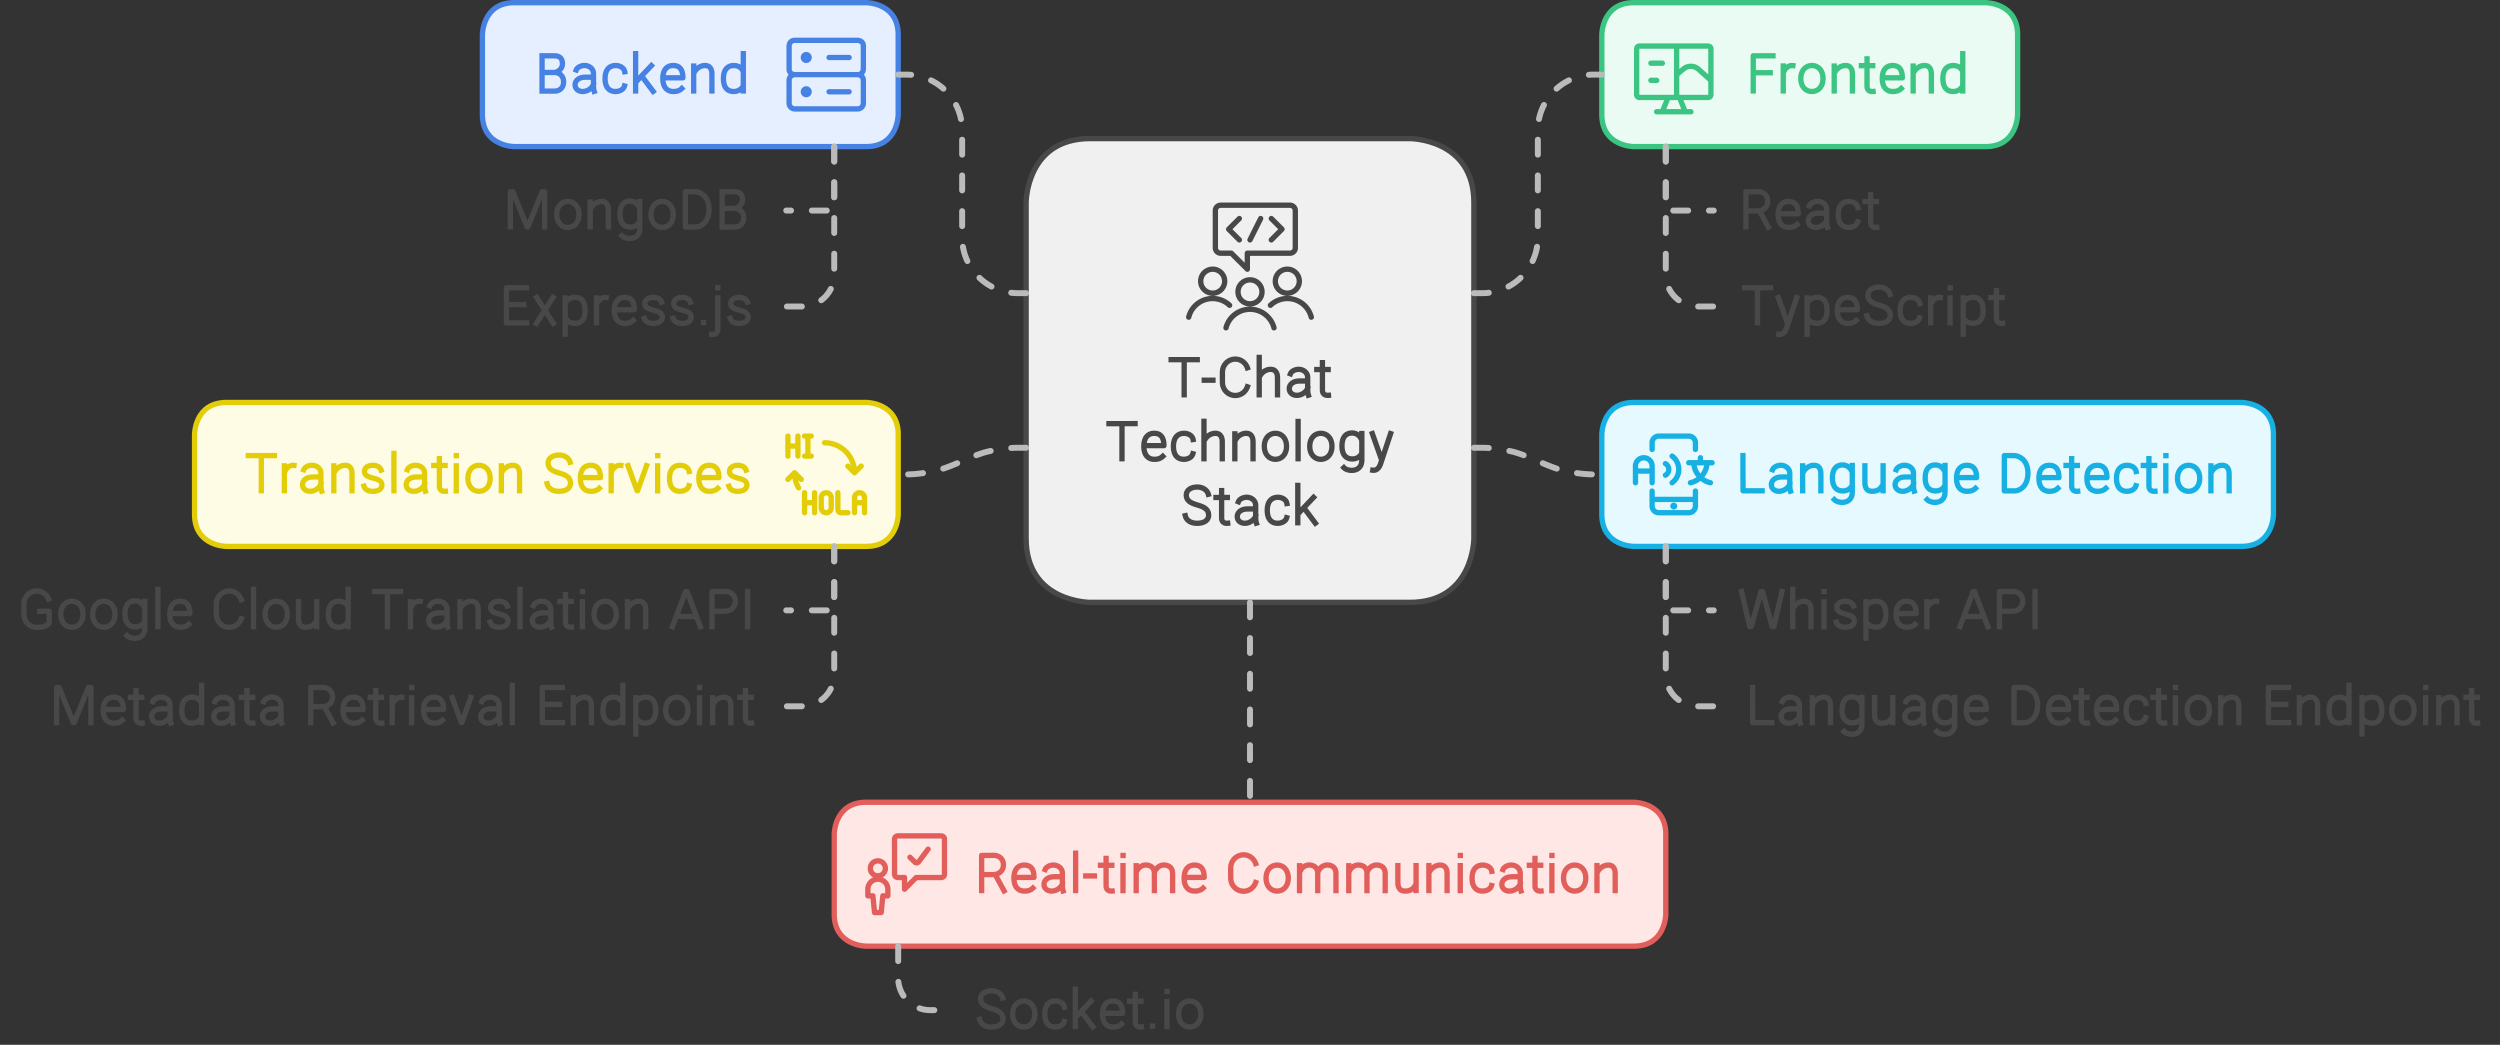 <svg width="100%" viewBox="0 0 938 392" style="fill:none;stroke:none;fill-rule:evenodd;clip-rule:evenodd;stroke-linecap:round;stroke-linejoin:round;stroke-miterlimit:1.5;" version="1.1" xmlns="http://www.w3.org/2000/svg" xmlns:xlink="http://www.w3.org/1999/xlink"><rect x="0" y="0" width="938" height="392" fill="#333333" stroke="none"/><g id="blend" style="mix-blend-mode:multiply"><g id="g-root-ro_1hfowtuxlnh1e-fill" data-item-order="-29232" data-item-id="ro_1hfowtuxlnh1e" data-item-class="Shape Stroke Fill" data-item-index="none" data-renderer-id="0" transform="matrix(1, 0, 0, 1, 375, 42)"><g id="ro_1hfowtuxlnh1e-fill" stroke="none" fill="#f0f0f0" transform="matrix(1, 0, 0, 1, -2, -2)"><g xmlns="http://www.w3.org/2000/svg" transform="translate(12, 12)"><path d="M24 0 h 120 s24 0 24 24 v 126 s0 24 -24 24 h -120 s -24 0 -24 -24 v -126 s0 -24 24 -24"></path></g></g></g><g id="g-root-ro_dgowmqxlt1xd-fill" data-item-order="-16848" data-item-id="ro_dgowmqxlt1xd" data-item-class="Shape Stroke Fill" data-item-index="none" data-renderer-id="0" transform="matrix(1, 0, 0, 1, 303, 291)"><g id="ro_dgowmqxlt1xd-fill" stroke="none" fill="#ffe7e6" transform="matrix(1, 0, 0, 1, -2, -2)"><g xmlns="http://www.w3.org/2000/svg" transform="translate(12, 12)"><path d="M12 0 h 288 s12 0 12 12 v 30 s0 12 -12 12 h -288 s -12 0 -12 -12 v -30 s0 -12 12 -12"></path></g></g></g><g id="g-root-ro_18nsr3mxlt1c6-fill" data-item-order="-14256" data-item-id="ro_18nsr3mxlt1c6" data-item-class="Shape Stroke Fill" data-item-index="none" data-renderer-id="0" transform="matrix(1, 0, 0, 1, 63, 141)"><g id="ro_18nsr3mxlt1c6-fill" stroke="none" fill="#fffce6" transform="matrix(1, 0, 0, 1, -2, -2)"><g xmlns="http://www.w3.org/2000/svg" transform="translate(12, 12)"><path d="M12 0 h 240 s12 0 12 12 v 30 s0 12 -12 12 h -240 s -12 0 -12 -12 v -30 s0 -12 12 -12"></path></g></g></g><g id="g-root-ro_18fokz6xlotfo-fill" data-item-order="-13608" data-item-id="ro_18fokz6xlotfo" data-item-class="Shape Stroke Fill" data-item-index="none" data-renderer-id="0" transform="matrix(1, 0, 0, 1, 591, 141)"><g id="ro_18fokz6xlotfo-fill" stroke="none" fill="#e6f9ff" transform="matrix(1, 0, 0, 1, -2, -2)"><g xmlns="http://www.w3.org/2000/svg" transform="translate(12, 12)"><path d="M12 0 h 228 s12 0 12 12 v 30 s0 12 -12 12 h -228 s -12 0 -12 -12 v -30 s0 -12 12 -12"></path></g></g></g><g id="g-root-ro_qv9sfmxlt1j4-fill" data-item-order="-8424" data-item-id="ro_qv9sfmxlt1j4" data-item-class="Shape Stroke Fill" data-item-index="none" data-renderer-id="0" transform="matrix(1, 0, 0, 1, 171, -9)"><g id="ro_qv9sfmxlt1j4-fill" stroke="none" fill="#e6efff" transform="matrix(1, 0, 0, 1, -2, -2)"><g xmlns="http://www.w3.org/2000/svg" transform="translate(12, 12)"><path d="M12 0 h 132 s12 0 12 12 v 30 s0 12 -12 12 h -132 s -12 0 -12 -12 v -30 s0 -12 12 -12"></path></g></g></g><g id="g-root-ro_m7c46qxlotn2-fill" data-item-order="-8424" data-item-id="ro_m7c46qxlotn2" data-item-class="Shape Stroke Fill" data-item-index="none" data-renderer-id="0" transform="matrix(1, 0, 0, 1, 591, -9)"><g id="ro_m7c46qxlotn2-fill" stroke="none" fill="#e9fbf3" transform="matrix(1, 0, 0, 1, -2, -2)"><g xmlns="http://www.w3.org/2000/svg" transform="translate(12, 12)"><path d="M12 0 h 132 s12 0 12 12 v 30 s0 12 -12 12 h -132 s -12 0 -12 -12 v -30 s0 -12 12 -12"></path></g></g></g><g id="g-root-tx_frontend_v2z4fmxlosuc-fill" data-item-order="0" data-item-id="tx_frontend_v2z4fmxlosuc" data-item-class="Label Stroke" data-item-index="none" data-renderer-id="0" transform="matrix(1, 0, 0, 1, 639, 6)"></g><g id="g-root-tx_mongodb_dgowmqxlt1xe-fill" data-item-order="0" data-item-id="tx_mongodb_dgowmqxlt1xe" data-item-class="Label Stroke" data-item-index="none" data-renderer-id="0" transform="matrix(1, 0, 0, 1, 171, 57)"></g><g id="g-root-3_1lvieyaxlng95-fill" data-item-order="0" data-item-id="3_1lvieyaxlng95" data-item-class="Icon Stroke" data-item-index="none" data-renderer-id="0" transform="matrix(1, 0, 0, 1, 435, 66)"></g><g id="g-root-tx_react_4l1wduxlt2q4-fill" data-item-order="0" data-item-id="tx_react_4l1wduxlt2q4" data-item-class="Label Stroke" data-item-index="none" data-renderer-id="0" transform="matrix(1, 0, 0, 1, 639, 57)"></g><g id="g-root-tx_expressj_4l1wduxlt2q3-fill" data-item-order="0" data-item-id="tx_expressj_4l1wduxlt2q3" data-item-class="Label Stroke" data-item-index="none" data-renderer-id="0" transform="matrix(1, 0, 0, 1, 171, 93)"></g><g id="g-root-tx_typescri_4l1wduxlt2q5-fill" data-item-order="0" data-item-id="tx_typescri_4l1wduxlt2q5" data-item-class="Label Stroke" data-item-index="none" data-renderer-id="0" transform="matrix(1, 0, 0, 1, 639, 93)"></g><g id="g-root-tx_tchattec_1ur5f76xlnfgg-fill" data-item-order="0" data-item-id="tx_tchattec_1ur5f76xlnfgg" data-item-class="Label Stroke" data-item-index="none" data-renderer-id="0" transform="matrix(1, 0, 0, 1, 399, 120)"></g><g id="g-root-2_v2z4fmxlosud-fill" data-item-order="0" data-item-id="2_v2z4fmxlosud" data-item-class="Icon Stroke" data-item-index="none" data-renderer-id="0" transform="matrix(1, 0, 0, 1, 603, 3)"></g><g id="g-root-tx_translat_1d3m982xlt0jw-fill" data-item-order="0" data-item-id="tx_translat_1d3m982xlt0jw" data-item-class="Label Stroke" data-item-index="none" data-renderer-id="0" transform="matrix(1, 0, 0, 1, 75, 156)"></g><g id="g-root-tran_1d3m982xlt0jx-fill" data-item-order="0" data-item-id="tran_1d3m982xlt0jx" data-item-class="Icon Stroke" data-item-index="none" data-renderer-id="0" transform="matrix(1, 0, 0, 1, 285, 153)"></g><g id="g-root-tran_1cvi33mxlosnf-fill" data-item-order="0" data-item-id="tran_1cvi33mxlosnf" data-item-class="Icon Stroke" data-item-index="none" data-renderer-id="0" transform="matrix(1, 0, 0, 1, 603, 153)"></g><g id="g-root-tx_language_1lqim9exlov0i-fill" data-item-order="0" data-item-id="tx_language_1lqim9exlov0i" data-item-class="Label Stroke" data-item-index="none" data-renderer-id="0" transform="matrix(1, 0, 0, 1, 639, 156)"></g><g id="g-root-1_mfgab6xlt1jj-fill" data-item-order="0" data-item-id="1_mfgab6xlt1jj" data-item-class="Icon Stroke" data-item-index="none" data-renderer-id="0" transform="matrix(1, 0, 0, 1, 285, 3)"></g><g id="g-root-tx_whispera_5uvcixlt0cm-fill" data-item-order="0" data-item-id="tx_whispera_5uvcixlt0cm" data-item-class="Label Stroke" data-item-index="none" data-renderer-id="0" transform="matrix(1, 0, 0, 1, 639, 207)"></g><g id="g-root-tx_metadata_1ur5f76xlt0xt-fill" data-item-order="0" data-item-id="tx_metadata_1ur5f76xlt0xt" data-item-class="Label Stroke" data-item-index="none" data-renderer-id="0" transform="matrix(1, 0, 0, 1, 3, 243)"></g><g id="g-root-tx_language_5uvcixlt0cn-fill" data-item-order="0" data-item-id="tx_language_5uvcixlt0cn" data-item-class="Label Stroke" data-item-index="none" data-renderer-id="0" transform="matrix(1, 0, 0, 1, 639, 243)"></g><g id="g-root-tx_socketio_1lvieyaxlt1qi-fill" data-item-order="0" data-item-id="tx_socketio_1lvieyaxlt1qi" data-item-class="Label Stroke" data-item-index="none" data-renderer-id="0" transform="matrix(1, 0, 0, 1, 351, 357)"></g><g id="g-root-chec_hwier6xlt154-fill" data-item-order="0" data-item-id="chec_hwier6xlt154" data-item-class="Icon Stroke" data-item-index="none" data-renderer-id="0" transform="matrix(1, 0, 0, 1, 315, 303)"></g><g id="g-root-tx_realtime_hwier6xlt153-fill" data-item-order="0" data-item-id="tx_realtime_hwier6xlt153" data-item-class="Label Stroke" data-item-index="none" data-renderer-id="0" transform="matrix(1, 0, 0, 1, 351, 306)"></g><g id="g-root-tx_backend_vb3ak2xlt0qu-fill" data-item-order="0" data-item-id="tx_backend_vb3ak2xlt0qu" data-item-class="Label Stroke" data-item-index="none" data-renderer-id="0" transform="matrix(1, 0, 0, 1, 183, 6)"></g><g id="g-root-tx_googlecl_1ur5f76xlt0xs-fill" data-item-order="0" data-item-id="tx_googlecl_1ur5f76xlt0xs" data-item-class="Label Stroke" data-item-index="none" data-renderer-id="0" transform="matrix(1, 0, 0, 1, -9, 207)"></g><g id="g-root-ro_1hfowtuxlnh1e-stroke" data-item-order="-29232" data-item-id="ro_1hfowtuxlnh1e" data-item-class="Shape Stroke Fill" data-item-index="none" data-renderer-id="0" transform="matrix(1, 0, 0, 1, 375, 42)"><g id="ro_1hfowtuxlnh1e-stroke" fill="none" stroke-linecap="round" stroke-linejoin="round" stroke-miterlimit="1.5" stroke="#484848" stroke-width="2" transform="matrix(1, 0, 0, 1, -2, -2)"><g xmlns="http://www.w3.org/2000/svg" transform="translate(12, 12)"><path d="M24 0 h 120 s24 0 24 24 v 126 s0 24 -24 24 h -120 s -24 0 -24 -24 v -126 s0 -24 24 -24"></path></g></g></g><g id="g-root-ro_dgowmqxlt1xd-stroke" data-item-order="-16848" data-item-id="ro_dgowmqxlt1xd" data-item-class="Shape Stroke Fill" data-item-index="none" data-renderer-id="0" transform="matrix(1, 0, 0, 1, 303, 291)"><g id="ro_dgowmqxlt1xd-stroke" fill="none" stroke-linecap="round" stroke-linejoin="round" stroke-miterlimit="1.5" stroke="#e15e5a" stroke-width="2" transform="matrix(1, 0, 0, 1, -2, -2)"><g xmlns="http://www.w3.org/2000/svg" transform="translate(12, 12)"><path d="M12 0 h 288 s12 0 12 12 v 30 s0 12 -12 12 h -288 s -12 0 -12 -12 v -30 s0 -12 12 -12"></path></g></g></g><g id="g-root-ro_18nsr3mxlt1c6-stroke" data-item-order="-14256" data-item-id="ro_18nsr3mxlt1c6" data-item-class="Shape Stroke Fill" data-item-index="none" data-renderer-id="0" transform="matrix(1, 0, 0, 1, 63, 141)"><g id="ro_18nsr3mxlt1c6-stroke" fill="none" stroke-linecap="round" stroke-linejoin="round" stroke-miterlimit="1.5" stroke="#e3cd09" stroke-width="2" transform="matrix(1, 0, 0, 1, -2, -2)"><g xmlns="http://www.w3.org/2000/svg" transform="translate(12, 12)"><path d="M12 0 h 240 s12 0 12 12 v 30 s0 12 -12 12 h -240 s -12 0 -12 -12 v -30 s0 -12 12 -12"></path></g></g></g><g id="g-root-ro_18fokz6xlotfo-stroke" data-item-order="-13608" data-item-id="ro_18fokz6xlotfo" data-item-class="Shape Stroke Fill" data-item-index="none" data-renderer-id="0" transform="matrix(1, 0, 0, 1, 591, 141)"><g id="ro_18fokz6xlotfo-stroke" fill="none" stroke-linecap="round" stroke-linejoin="round" stroke-miterlimit="1.5" stroke="#17b0e3" stroke-width="2" transform="matrix(1, 0, 0, 1, -2, -2)"><g xmlns="http://www.w3.org/2000/svg" transform="translate(12, 12)"><path d="M12 0 h 228 s12 0 12 12 v 30 s0 12 -12 12 h -228 s -12 0 -12 -12 v -30 s0 -12 12 -12"></path></g></g></g><g id="g-root-ro_qv9sfmxlt1j4-stroke" data-item-order="-8424" data-item-id="ro_qv9sfmxlt1j4" data-item-class="Shape Stroke Fill" data-item-index="none" data-renderer-id="0" transform="matrix(1, 0, 0, 1, 171, -9)"><g id="ro_qv9sfmxlt1j4-stroke" fill="none" stroke-linecap="round" stroke-linejoin="round" stroke-miterlimit="1.5" stroke="#4682e3" stroke-width="2" transform="matrix(1, 0, 0, 1, -2, -2)"><g xmlns="http://www.w3.org/2000/svg" transform="translate(12, 12)"><path d="M12 0 h 132 s12 0 12 12 v 30 s0 12 -12 12 h -132 s -12 0 -12 -12 v -30 s0 -12 12 -12"></path></g></g></g><g id="g-root-ro_m7c46qxlotn2-stroke" data-item-order="-8424" data-item-id="ro_m7c46qxlotn2" data-item-class="Shape Stroke Fill" data-item-index="none" data-renderer-id="0" transform="matrix(1, 0, 0, 1, 591, -9)"><g id="ro_m7c46qxlotn2-stroke" fill="none" stroke-linecap="round" stroke-linejoin="round" stroke-miterlimit="1.5" stroke="#3bc482" stroke-width="2" transform="matrix(1, 0, 0, 1, -2, -2)"><g xmlns="http://www.w3.org/2000/svg" transform="translate(12, 12)"><path d="M12 0 h 132 s12 0 12 12 v 30 s0 12 -12 12 h -132 s -12 0 -12 -12 v -30 s0 -12 12 -12"></path></g></g></g><g id="g-root-tx_frontend_v2z4fmxlosuc-stroke" data-item-order="0" data-item-id="tx_frontend_v2z4fmxlosuc" data-item-class="Label Stroke" data-item-index="none" data-renderer-id="0" transform="matrix(1, 0, 0, 1, 639, 6)"><g id="tx_frontend_v2z4fmxlosuc-stroke" fill="none" stroke-linecap="square" stroke-linejoin="miter" stroke-miterlimit="4" stroke="#3bc482" stroke-width="2" transform="matrix(1, 0, 0, 1, 6, 2)"><g xmlns="http://www.w3.org/2000/svg" transform="translate(50, 8)"><path d="M-29.78 4.945C-31.18 4.945 -36.241 4.95 -37.189 4.95V18.124M-30.813 11.297H-36.752 M-22.3 8.609C-23.681 8.419 -24.929 9.319 -25.571 10.619M-25.926 8.773V18.123 M-10.998 13.457C-10.998 16.522 -12.869 18.34 -15.177 18.34C-17.485 18.34 -19.356 16.522 -19.356 13.457C-19.356 10.392 -17.485 8.573 -15.177 8.573C-12.869 8.573 -10.998 10.392 -10.998 13.457Z M-6.806 8.78L-6.806 18.128M0.028 18.128V12.074C0.028 11.362 0.124 8.79 -2.259 8.587C-4.017 8.437 -5.706 9.562 -6.482 10.956 M7.774 18.326C6.365 18.465 5.507 17.732 5.507 16.387V6.081M7.657 8.642H5.893M3.397 8.642H5.13 M18.332 17.218C17.359 18.155 16.334 18.339 15.149 18.339C13.08 18.339 11.216 17.028 11.216 13.456C11.216 9.884 13.026 8.573 15.095 8.573C17.163 8.573 18.767 9.63 18.767 13.201H11.547 M22.814 8.78L22.814 18.128M29.648 18.128V12.074C29.648 11.362 29.744 8.79 27.361 8.587C25.603 8.437 23.914 9.562 23.138 10.956 M41.425 18.124V4.123M41.065 16.773C40.203 17.871 39.105 18.34 37.795 18.34C35.614 18.34 33.962 17.029 33.962 13.458C33.962 9.886 35.719 8.575 37.901 8.575C39.17 8.575 40.38 9.114 41.065 10.175"></path></g></g></g><path id="cu_zs5quqxlt2x2" d="M43 25 L 43 37 L 43 49 L 34 49 L 25 49" transform="translate(270, 30)" style="fill:none;stroke-linecap:round;stroke-linejoin:round;stroke-miterlimit:1.5;stroke:#bbbbbb;stroke-width:2.23;stroke-dasharray:5.6, 7.8"></path><path id="cu_147z8z6xlt24i" d="M25 107 L 28 107 L 28.1 107 A20.9 20.9 47.6 0 0 49 86.1 L 49 86 L 49 45.9 A20.9 20.9 -45 0 1 69.9 25 L 70 25 L 73 25" transform="translate(528, 3)" style="fill:none;stroke-linecap:round;stroke-linejoin:round;stroke-miterlimit:1.5;stroke:#bbbbbb;stroke-width:2.23;stroke-dasharray:5.6, 7.8"></path><g id="g-root-tx_mongodb_dgowmqxlt1xe-stroke" data-item-order="0" data-item-id="tx_mongodb_dgowmqxlt1xe" data-item-class="Label Stroke" data-item-index="none" data-renderer-id="0" transform="matrix(1, 0, 0, 1, 171, 57)"><g id="tx_mongodb_dgowmqxlt1xe-stroke" fill="none" stroke-linecap="square" stroke-linejoin="miter" stroke-miterlimit="4" stroke="#484848" stroke-width="2" transform="matrix(1, 0, 0, 1, 8, 2)"><g xmlns="http://www.w3.org/2000/svg" transform="translate(54, 8)"><path d="M-41.529 18.116L-41.521 4.978H-40.552L-35.249 18.115H-34.933L-29.614 4.978H-28.644L-28.65 18.116 M-15.753 13.457C-15.753 16.522 -17.624 18.34 -19.932 18.34C-22.24 18.34 -24.111 16.522 -24.111 13.457C-24.111 10.392 -22.24 8.573 -19.932 8.573C-17.624 8.573 -15.753 10.392 -15.753 13.457Z M-11.561 8.78L-11.561 18.128M-4.727 18.128V12.074C-4.727 11.362 -4.631 8.79 -7.014 8.587C-8.772 8.437 -10.461 9.562 -11.237 10.956 M7.059 8.652V18.654C7.059 23.351 1.766 23.001 0.331 21.47M6.725 16.573C6.045 17.661 4.821 18.214 3.535 18.214C1.354 18.214 -0.403 16.903 -0.403 13.331C-0.403 9.76 1.248 8.449 3.43 8.449C4.698 8.449 6.003 9.129 6.725 10.502 M19.617 13.457C19.617 16.522 17.746 18.34 15.438 18.34C13.13 18.34 11.259 16.522 11.259 13.457C11.259 10.392 13.13 8.573 15.438 8.573C17.746 8.573 19.617 10.392 19.617 13.457Z M28.167 18.18L24.158 18.183V4.948C25.105 4.948 26.384 4.946 27.784 4.946C29.237 4.91 33.017 6.173 33.017 11.511C33.017 16.848 29.492 18.18 28.167 18.18Z M37.944 18.18V4.945M38.387 11.18H42.591M38.387 4.945H42.537C44.287 4.945 45.6 5.602 45.6 8.008C45.6 9.933 43.813 10.925 42.92 11.18C43.959 11.253 46.037 12.066 46.037 14.734C46.037 17.403 43.959 18.143 42.92 18.18H38.387"></path></g></g></g><path id="cu_v2z4fmxluf41" d="M43 25 L 43 32.5 L 43 73 A12 12 61 0 1 31 85 L 30.9 85 L 25 85" transform="translate(270, 30)" style="fill:none;stroke-linecap:round;stroke-linejoin:round;stroke-miterlimit:1.5;stroke:#bbbbbb;stroke-width:2.23;stroke-dasharray:5.6, 7.8"></path><path id="cu_v2z4fmxluf43" d="M25 25 L 25 37 L 25 49 L 34 49 L 43 49" transform="translate(600, 30)" style="fill:none;stroke-linecap:round;stroke-linejoin:round;stroke-miterlimit:1.5;stroke:#bbbbbb;stroke-width:2.23;stroke-dasharray:5.6, 7.8"></path><path id="cu_v2z4fmxluf46" d="M25 25 L 25 32.5 L 25 73 A12 12 115.1 0 0 37 85 L 37.1 85 L 43 85" transform="translate(600, 30)" style="fill:none;stroke-linecap:round;stroke-linejoin:round;stroke-miterlimit:1.5;stroke:#bbbbbb;stroke-width:2.23;stroke-dasharray:5.6, 7.8"></path><g id="g-root-3_1lvieyaxlng95-stroke" data-item-order="0" data-item-id="3_1lvieyaxlng95" data-item-class="Icon Stroke" data-item-index="none" data-renderer-id="0" transform="matrix(1, 0, 0, 1, 435, 66)"><g id="3_1lvieyaxlng95-stroke" fill="none" stroke-linecap="round" stroke-linejoin="round" stroke-miterlimit="1.5" stroke="#484848" stroke-width="1" transform="matrix(2, 0, 0, 2, -14, -14)"><g xmlns="http://www.w3.org/2000/svg" transform="translate(12, 12)"><path d="M5.5,8.5a1,1,0,0,0,1,1h2l3,3v-3h8a1,1,0,0,0,1-1v-7a1,1,0,0,0-1-1H6.5a1,1,0,0,0-1,1ZM2.75 14.75a2.25 2.25 0 1 0 4.5 0a2.25 2.25 0 1 0 -4.5 0M8.17,19.27A4.63,4.63,0,0,0,.5,21.5M16.75 14.75a2.25 2.25 0 1 0 4.5 0a2.25 2.25 0 1 0 -4.5 0M15.83,19.27A4.63,4.63,0,0,1,23.5,21.5M9.75 16.75a2.25 2.25 0 1 0 4.5 0a2.25 2.25 0 1 0 -4.5 0M16.5,23.5a4.65,4.65,0,0,0-9,0M16 3L18 5L16 7M10 3L8 5L10 7M14 3L12 7"></path></g></g></g><g id="g-root-tx_react_4l1wduxlt2q4-stroke" data-item-order="0" data-item-id="tx_react_4l1wduxlt2q4" data-item-class="Label Stroke" data-item-index="none" data-renderer-id="0" transform="matrix(1, 0, 0, 1, 639, 57)"><g id="tx_react_4l1wduxlt2q4-stroke" fill="none" stroke-linecap="square" stroke-linejoin="miter" stroke-miterlimit="4" stroke="#484848" stroke-width="2" transform="matrix(1, 0, 0, 1, 4, 2)"><g xmlns="http://www.w3.org/2000/svg" transform="translate(34, 8)"><path d="M-21.945 18.133V4.945L-17.149 4.93C-16.079 4.967 -13.758 5.729 -13.758 8.477C-13.758 11.224 -16.079 12.061 -17.149 12.136L-21.396 12.15M-13.531 18.249L-16.642 12.514 M-2.723 17.218C-3.696 18.155 -4.721 18.339 -5.906 18.339C-7.975 18.339 -9.838 17.028 -9.838 13.456C-9.838 9.884 -8.029 8.573 -5.96 8.573C-3.892 8.573 -2.288 9.63 -2.288 13.201H-9.508 M1.878 10.246C2.242 9.28 3.658 8.567 4.998 8.567C6.852 8.567 8.354 9.88 8.354 11.499L8.36 12.957V15.571C8.36 16.614 8.335 17.353 8.636 18.278M7.98 12.957H5.252C2.749 12.957 1.449 14.343 1.449 15.837C1.449 17.331 2.687 18.341 4.303 18.341C6.285 18.341 7.911 16.888 8.311 15.732 M20.002 16.254C19.63 17.649 18.062 18.339 16.593 18.339C14.456 18.339 12.69 17.028 12.69 13.456C12.69 9.884 14.559 8.573 16.697 8.573C18.204 8.573 19.854 9.41 20.087 10.915 M27.139 18.326C25.73 18.465 24.872 17.732 24.872 16.387V6.081M27.022 8.642H25.258M22.762 8.642H24.495"></path></g></g></g><g id="g-root-tx_expressj_4l1wduxlt2q3-stroke" data-item-order="0" data-item-id="tx_expressj_4l1wduxlt2q3" data-item-class="Label Stroke" data-item-index="none" data-renderer-id="0" transform="matrix(1, 0, 0, 1, 171, 93)"><g id="tx_expressj_4l1wduxlt2q3-stroke" fill="none" stroke-linecap="square" stroke-linejoin="miter" stroke-miterlimit="4" stroke="#484848" stroke-width="2" transform="matrix(1, 0, 0, 1, 7, 2)"><g xmlns="http://www.w3.org/2000/svg" transform="translate(55, 8)"><path d="M-35.418 18.137L-42.981 18.142V4.95C-42.033 4.95 -36.859 4.95 -35.459 4.95M-36.471 11.297H-42.517 M-31.657 8.611L-28.666 13.243M-25.394 18.31L-28.491 13.514M-25.505 8.611L-31.768 18.31 M-20.952 8.774V22.393M-20.586 10.124C-19.703 9.027 -18.522 8.558 -17.213 8.558C-15.032 8.558 -13.453 9.904 -13.453 13.476C-13.453 17.047 -15.137 18.323 -17.319 18.323C-18.59 18.323 -19.876 17.783 -20.586 16.72 M-5.57 8.609C-6.951 8.419 -8.199 9.319 -8.841 10.619M-9.196 8.773V18.123 M4.582 17.218C3.609 18.155 2.584 18.339 1.399 18.339C-0.67 18.339 -2.534 17.028 -2.534 13.456C-2.534 9.884 -0.724 8.573 1.345 8.573C3.413 8.573 5.017 9.63 5.017 13.201H-2.203 M15.223 10.381C14.927 9.404 13.773 8.584 12.163 8.584C10.275 8.584 9.055 9.447 8.964 10.751C8.859 12.246 10.093 12.822 12.023 13.339C13.717 13.797 15.66 14.277 15.506 16.122C15.407 17.311 14.43 18.346 12.073 18.346C10.167 18.346 9.09 17.53 8.755 16.424 M26.033 10.381C25.737 9.404 24.583 8.584 22.973 8.584C21.085 8.584 19.865 9.447 19.774 10.751C19.669 12.246 20.903 12.822 22.833 13.339C24.527 13.797 26.47 14.277 26.316 16.122C26.217 17.311 25.24 18.346 22.883 18.346C20.977 18.346 19.9 17.53 19.565 16.424 M30.95 17.987H30.974 M36.293 4.949H36.32M36.308 8.782V20.543C36.308 21.351 35.686 22.74 34.04 22.455 M47.433 10.381C47.137 9.404 45.983 8.584 44.373 8.584C42.485 8.584 41.265 9.447 41.174 10.751C41.069 12.246 42.303 12.822 44.233 13.339C45.927 13.797 47.87 14.277 47.716 16.122C47.617 17.311 46.64 18.346 44.283 18.346C42.377 18.346 41.3 17.53 40.965 16.424"></path></g></g></g><g id="g-root-tx_typescri_4l1wduxlt2q5-stroke" data-item-order="0" data-item-id="tx_typescri_4l1wduxlt2q5" data-item-class="Label Stroke" data-item-index="none" data-renderer-id="0" transform="matrix(1, 0, 0, 1, 639, 93)"><g id="tx_typescri_4l1wduxlt2q5-stroke" fill="none" stroke-linecap="square" stroke-linejoin="miter" stroke-miterlimit="4" stroke="#484848" stroke-width="2" transform="matrix(1, 0, 0, 1, 3, 2)"><g xmlns="http://www.w3.org/2000/svg" transform="translate(59, 8)"><path d="M-36.692 4.945C-39.955 4.945 -43.218 4.95 -46.481 4.95M-41.595 18.124V5.456 M-33.586 22.437C-32.032 22.683 -31.11 21.233 -30.753 20.286L-26.902 8.691M-33.762 8.691L-30.421 18.1 M-22.982 8.774V22.393M-22.616 10.124C-21.733 9.027 -20.552 8.558 -19.243 8.558C-17.062 8.558 -15.483 9.904 -15.483 13.476C-15.483 17.047 -17.167 18.323 -19.349 18.323C-20.62 18.323 -21.906 17.783 -22.616 16.72 M-4.558 17.218C-5.531 18.155 -6.556 18.339 -7.741 18.339C-9.81 18.339 -11.674 17.028 -11.674 13.456C-11.674 9.884 -9.864 8.573 -7.795 8.573C-5.727 8.573 -4.123 9.63 -4.123 13.201H-11.343 M8.141 7.457C7.71 5.893 6.09 4.732 4.001 4.732C1.553 4.732 -0.148 5.931 -0.148 7.754C-0.148 9.724 1.316 10.685 3.82 11.406C6.017 12.045 8.254 12.812 8.254 15.288C8.254 16.951 6.942 18.346 3.885 18.346C1.413 18.346 -0.168 17.106 -0.532 15.483 M19.227 16.254C18.855 17.649 17.287 18.339 15.818 18.339C13.681 18.339 11.915 17.028 11.915 13.456C11.915 9.884 13.784 8.573 15.922 8.573C17.429 8.573 19.079 9.41 19.312 10.915 M27 8.609C25.619 8.419 24.371 9.319 23.729 10.619M23.374 8.773V18.123 M30.683 4.971H30.707M30.667 8.804V18.145 M35.588 8.774V22.393M35.954 10.124C36.837 9.027 38.018 8.558 39.327 8.558C41.508 8.558 43.087 9.904 43.087 13.476C43.087 17.047 41.403 18.323 39.221 18.323C37.95 18.323 36.664 17.783 35.954 16.72 M50.334 18.326C48.925 18.465 48.067 17.732 48.067 16.387V6.081M50.217 8.642H48.453M45.957 8.642H47.69"></path></g></g></g><g id="g-root-tx_tchattec_1ur5f76xlnfgg-stroke" data-item-order="0" data-item-id="tx_tchattec_1ur5f76xlnfgg" data-item-class="Label Stroke" data-item-index="none" data-renderer-id="0" transform="matrix(1, 0, 0, 1, 399, 120)"><g id="tx_tchattec_1ur5f76xlnfgg-stroke" fill="none" stroke-linecap="square" stroke-linejoin="miter" stroke-miterlimit="4" stroke="#484848" stroke-width="2" transform="matrix(1, 0, 0, 1, 5, 2)"><g xmlns="http://www.w3.org/2000/svg" transform="translate(5, 8)"><path d="M40.203 4.945C36.94 4.945 33.677 4.95 30.414 4.95M35.3 18.124V5.456 M42.841 12.65L46.096 12.65 M59.027 15.13C58.366 17.034 56.578 18.398 54.475 18.398C51.81 18.398 49.649 16.207 49.649 13.504V9.621C49.649 6.918 51.81 4.727 54.475 4.727C56.578 4.727 58.366 6.091 59.027 7.995 M63.458 4.086V18.128M70.322 18.128V12.074C70.322 11.363 70.418 8.791 68.025 8.587C66.271 8.439 64.586 9.547 63.799 10.928 M75.158 10.246C75.522 9.28 76.938 8.567 78.278 8.567C80.132 8.567 81.634 9.88 81.634 11.499L81.64 12.957V15.571C81.64 16.614 81.615 17.353 81.916 18.278M81.26 12.957H78.532C76.029 12.957 74.729 14.343 74.729 15.837C74.729 17.331 75.967 18.341 77.583 18.341C79.565 18.341 81.191 16.888 81.591 15.732 M89.439 18.326C88.03 18.465 87.172 17.732 87.172 16.387V6.081M89.322 8.642H87.558M85.062 8.642H86.795 M16.873 28.945C13.61 28.945 10.347 28.95 7.084 28.95M11.97 42.124V29.456 M27.277 41.218C26.304 42.155 25.279 42.339 24.094 42.339C22.025 42.339 20.162 41.028 20.162 37.456C20.162 33.884 21.971 32.573 24.04 32.573C26.108 32.573 27.712 33.63 27.712 37.201H20.492 M38.572 40.254C38.2 41.649 36.632 42.339 35.163 42.339C33.026 42.339 31.26 41.028 31.26 37.456C31.26 33.884 33.129 32.573 35.267 32.573C36.774 32.573 38.424 33.41 38.657 34.915 M42.728 28.086V42.128M49.592 42.128V36.074C49.592 35.362 49.688 32.791 47.295 32.587C45.541 32.439 43.856 33.547 43.069 34.928 M54.309 32.78L54.309 42.128M61.143 42.128V36.074C61.143 35.362 61.239 32.79 58.856 32.587C57.098 32.437 55.409 33.562 54.633 34.956 M73.717 37.457C73.717 40.522 71.846 42.34 69.538 42.34C67.23 42.34 65.359 40.522 65.359 37.457C65.359 34.392 67.23 32.573 69.538 32.573C71.846 32.573 73.717 34.392 73.717 37.457Z M78.046 28.125V42.126 M90.757 37.457C90.757 40.522 88.886 42.34 86.578 42.34C84.27 42.34 82.399 40.522 82.399 37.457C82.399 34.392 84.27 32.573 86.578 32.573C88.886 32.573 90.757 34.392 90.757 37.457Z M101.959 32.652V42.654C101.959 47.351 96.666 47.001 95.231 45.47M101.625 40.573C100.945 41.661 99.721 42.214 98.435 42.214C96.254 42.214 94.497 40.903 94.497 37.331C94.497 33.76 96.148 32.449 98.33 32.449C99.598 32.449 100.903 33.129 101.625 34.502 M106.069 46.437C107.623 46.683 108.545 45.233 108.902 44.286L112.753 32.691M105.893 32.691L109.234 42.1 M44.376 55.457C43.945 53.893 42.325 52.732 40.236 52.732C37.788 52.732 36.087 53.931 36.087 55.754C36.087 57.724 37.551 58.685 40.055 59.406C42.252 60.045 44.489 60.812 44.489 63.288C44.489 64.951 43.177 66.346 40.12 66.346C37.648 66.346 36.067 65.106 35.703 63.483 M51.619 66.326C50.21 66.466 49.352 65.732 49.352 64.387V54.081M51.502 56.642H49.738M47.242 56.642H48.975 M55.648 58.246C56.012 57.28 57.428 56.567 58.768 56.567C60.622 56.567 62.124 57.88 62.124 59.499L62.13 60.957V63.571C62.13 64.614 62.105 65.353 62.406 66.278M61.75 60.957H59.022C56.519 60.957 55.219 62.343 55.219 63.837C55.219 65.332 56.457 66.341 58.073 66.341C60.055 66.341 61.681 64.888 62.081 63.732 M73.772 64.254C73.4 65.649 71.832 66.339 70.363 66.339C68.226 66.339 66.46 65.028 66.46 61.456C66.46 57.884 68.329 56.573 70.467 56.573C71.974 56.573 73.624 57.41 73.857 58.915 M77.935 52.125V66.126M83.858 56.61L78.322 62.462M84.519 66.284L80.402 60.785"></path></g></g></g><path id="cu_18nsr3mxlt1c7" d="M73 107 L 70 107 L 69.9 107 A20.9 20.9 60.5 0 1 49 86.1 L 49 86 L 49 45.9 A20.9 20.9 45 0 0 28.1 25 L 28 25 L 25 25" transform="translate(312, 3)" style="fill:none;stroke-linecap:round;stroke-linejoin:round;stroke-miterlimit:1.5;stroke:#bbbbbb;stroke-width:2.23;stroke-dasharray:5.6, 7.8"></path><g id="g-root-2_v2z4fmxlosud-stroke" data-item-order="0" data-item-id="2_v2z4fmxlosud" data-item-class="Icon Stroke" data-item-index="none" data-renderer-id="0" transform="matrix(1, 0, 0, 1, 603, 3)"><g id="2_v2z4fmxlosud-stroke" fill="none" stroke-linecap="round" stroke-linejoin="round" stroke-miterlimit="1.5" stroke="#3bc482" stroke-width="0.933" transform="matrix(2.143, 0, 0, 2.143, -15.714, -11.429)"><g xmlns="http://www.w3.org/2000/svg" transform="translate(12, 10)"><path d="M1 2h12s0.5 0 0.5 0.5v8s0 0.5 -0.5 0.5 h-12s-0.5 0 -0.5 -0.5v-8s0 -0.5 0.5 -0.5M6 11L5 13.5M8 11L9 13.5M4 13.5L10 13.5M7.5 2L7.5 11M3 5L5 5M3 8L4 8M7.5,7,8.71,6a2,2,0,0,1,2.55,0L13.5,8"></path></g></g></g><g id="g-root-tx_translat_1d3m982xlt0jw-stroke" data-item-order="0" data-item-id="tx_translat_1d3m982xlt0jw" data-item-class="Label Stroke" data-item-index="none" data-renderer-id="0" transform="matrix(1, 0, 0, 1, 75, 156)"><g id="tx_translat_1d3m982xlt0jw-stroke" fill="none" stroke-linecap="square" stroke-linejoin="miter" stroke-miterlimit="4" stroke="#e3cd09" stroke-width="2" transform="matrix(1, 0, 0, 1, 6, 2)"><g xmlns="http://www.w3.org/2000/svg" transform="translate(104, 8)"><path d="M-82.052 4.945C-85.315 4.945 -88.578 4.95 -91.841 4.95M-86.955 18.124V5.456 M-74.69 8.609C-76.071 8.419 -77.319 9.319 -77.961 10.619M-78.316 8.773V18.123 M-71.067 10.246C-70.703 9.28 -69.287 8.567 -67.947 8.567C-66.093 8.567 -64.591 9.88 -64.591 11.499L-64.585 12.957V15.571C-64.585 16.614 -64.61 17.353 -64.309 18.278M-64.965 12.957H-67.693C-70.196 12.957 -71.496 14.343 -71.496 15.837C-71.496 17.331 -70.258 18.341 -68.642 18.341C-66.66 18.341 -65.034 16.888 -64.634 15.732 M-59.756 8.78L-59.756 18.128M-52.922 18.128V12.074C-52.922 11.362 -52.826 8.79 -55.209 8.587C-56.967 8.437 -58.656 9.562 -59.432 10.956 M-41.987 10.381C-42.283 9.404 -43.437 8.584 -45.047 8.584C-46.935 8.584 -48.155 9.447 -48.246 10.751C-48.351 12.246 -47.117 12.822 -45.187 13.339C-43.493 13.797 -41.55 14.277 -41.704 16.122C-41.803 17.311 -42.78 18.346 -45.137 18.346C-47.043 18.346 -48.12 17.53 -48.455 16.424 M-37.199 4.125V18.126 M-32.167 10.246C-31.803 9.28 -30.387 8.567 -29.047 8.567C-27.193 8.567 -25.691 9.88 -25.691 11.499L-25.685 12.957V15.571C-25.685 16.614 -25.71 17.353 -25.408 18.278M-26.065 12.957H-28.793C-31.296 12.957 -32.596 14.343 -32.596 15.837C-32.596 17.331 -31.358 18.341 -29.742 18.341C-27.76 18.341 -26.134 16.888 -25.734 15.732 M-17.886 18.326C-19.295 18.465 -20.153 17.732 -20.153 16.387V6.081M-18.003 8.642H-19.767M-22.263 8.642H-20.53 M-13.797 4.971H-13.773M-13.813 8.804V18.145 M-1.088 13.457C-1.088 16.522 -2.959 18.34 -5.267 18.34C-7.575 18.34 -9.446 16.522 -9.446 13.457C-9.446 10.392 -7.575 8.573 -5.267 8.573C-2.959 8.573 -1.088 10.392 -1.088 13.457Z M3.104 8.78L3.104 18.128M9.938 18.128V12.074C9.938 11.362 10.034 8.79 7.651 8.587C5.893 8.437 4.204 9.562 3.428 10.956 M28.931 7.457C28.5 5.893 26.88 4.732 24.791 4.732C22.343 4.732 20.642 5.931 20.642 7.754C20.642 9.724 22.106 10.685 24.611 11.406C26.808 12.045 29.045 12.812 29.045 15.288C29.045 16.951 27.732 18.346 24.675 18.346C22.203 18.346 20.622 17.106 20.258 15.483 M39.852 17.218C38.879 18.155 37.854 18.339 36.669 18.339C34.6 18.339 32.737 17.028 32.737 13.456C32.737 9.884 34.546 8.573 36.615 8.573C38.683 8.573 40.287 9.63 40.287 13.201H33.067 M47.94 8.609C46.559 8.419 45.311 9.319 44.669 10.619M44.314 8.773V18.123 M57.598 8.691L54.228 18.119L54.027 18.119L50.623 8.691 M61.773 4.971H61.797M61.757 8.804V18.145 M73.497 16.254C73.125 17.649 71.557 18.339 70.088 18.339C67.951 18.339 66.185 17.028 66.185 13.456C66.185 9.884 68.054 8.573 70.192 8.573C71.699 8.573 73.349 9.41 73.582 10.915 M84.312 17.218C83.339 18.155 82.314 18.339 81.129 18.339C79.06 18.339 77.196 17.028 77.196 13.456C77.196 9.884 79.006 8.573 81.075 8.573C83.143 8.573 84.747 9.63 84.747 13.201H77.527 M94.953 10.381C94.657 9.404 93.503 8.584 91.893 8.584C90.005 8.584 88.785 9.447 88.694 10.751C88.589 12.246 89.823 12.822 91.753 13.339C93.447 13.797 95.39 14.277 95.236 16.122C95.137 17.311 94.16 18.346 91.803 18.346C89.897 18.346 88.82 17.53 88.485 16.424"></path></g></g></g><g id="g-root-tran_1d3m982xlt0jx-stroke" data-item-order="0" data-item-id="tran_1d3m982xlt0jx" data-item-class="Icon Stroke" data-item-index="none" data-renderer-id="0" transform="matrix(1, 0, 0, 1, 285, 153)"><g id="tran_1d3m982xlt0jx-stroke" fill="none" stroke-linecap="round" stroke-linejoin="round" stroke-miterlimit="1.5" stroke="#e3cd09" stroke-width="1.6" transform="matrix(1.25, 0, 0, 1.25, -5, -5)"><g xmlns="http://www.w3.org/2000/svg" transform="translate(12, 12)"><path d="M6.5 0.5L6.5 6.5M5.5 6.5L7.5 6.5M5.5 0.5L7.5 0.5M20.5,23.5V19a1.5,1.5,0,0,1,3,0v4.5M20.5 20.5L23.5 20.5M13.5,22a1.5,1.5,0,0,1-3,0V19a1.5,1.5,0,0,1,3,0ZM15.5,17.5v5a1,1,0,0,0,1,1h2M3.5 0.5L3.5 6.5M0.5 6.5L0.5 0.5M0.5 3.5L3.5 3.5M8.5 17.5L8.5 23.5M5.5 23.5L5.5 17.5M5.5 20.5L8.5 20.5M18.5 9.5L20.5 11.5 22.5 9.5M4.5 13.5L2.5 11.5 0.5 13.5M3.711,16.012A8.956,8.956,0,0,1,2.5,11.5M11.5,2.5a9,9,0,0,1,9,9"></path></g></g></g><path id="cu_147z8z6xlt24o" d="M73 25 L 70 25 L 69.9 25 A22.1 49.3 59.1 0 0 59.2 26.3 A3.1 23.1 62.1 0 0 49 30 A3.1 23.1 62.1 0 1 38.8 33.7 A22.1 49.3 59.1 0 1 28.1 35 L 28 35 L 25 35" transform="translate(312, 143)" style="fill:none;stroke-linecap:round;stroke-linejoin:round;stroke-miterlimit:1.5;stroke:#bbbbbb;stroke-width:2.23;stroke-dasharray:5.6, 7.8"></path><path id="cu_147z8z6xlt24l" d="M25 25 L 28 25 L 28.1 25 A22.1 49.3 120.9 0 1 38.8 26.3 A3.1 23.1 117.9 0 1 49 30 A3.1 23.1 117.9 0 0 59.2 33.7 A22.1 49.3 120.9 0 0 69.9 35 L 70 35 L 73 35" transform="translate(528, 143)" style="fill:none;stroke-linecap:round;stroke-linejoin:round;stroke-miterlimit:1.5;stroke:#bbbbbb;stroke-width:2.23;stroke-dasharray:5.6, 7.8"></path><g id="g-root-tran_1cvi33mxlosnf-stroke" data-item-order="0" data-item-id="tran_1cvi33mxlosnf" data-item-class="Icon Stroke" data-item-index="none" data-renderer-id="0" transform="matrix(1, 0, 0, 1, 603, 153)"><g id="tran_1cvi33mxlosnf-stroke" fill="none" stroke-linecap="round" stroke-linejoin="round" stroke-miterlimit="1.5" stroke="#17b0e3" stroke-width="1.6" transform="matrix(1.25, 0, 0, 1.25, -5, -5)"><g xmlns="http://www.w3.org/2000/svg" transform="translate(12, 12)"><path d="M20 8.5L20 7M16.5 8.5L23.5 8.5M18,8.5a6.42,6.42,0,0,0,5,6M22,8.5a6.42,6.42,0,0,1-5,6M5.5,4.5v-2a2,2,0,0,1,2-2h9a2,2,0,0,1,2,2v2M18.5,17v4.5a2,2,0,0,1-2,2h-9a2,2,0,0,1-2-2V17M18.5 19.5L5.5 19.5M12,21.25h0a.25.25,0,0,1,.25.25h0a.25.25,0,0,1-.25.25h0a.25.25,0,0,1-.25-.25h0a.25.25,0,0,1,.25-.25M.5,14.5v-5a2.5,2.5,0,0,1,5,0v5M0.5 11L5.5 11M11.5,6.5a5,5,0,0,1,0,8M9.5,8.77a2,2,0,0,1,0,3.46"></path></g></g></g><g id="g-root-tx_language_1lqim9exlov0i-stroke" data-item-order="0" data-item-id="tx_language_1lqim9exlov0i" data-item-class="Label Stroke" data-item-index="none" data-renderer-id="0" transform="matrix(1, 0, 0, 1, 639, 156)"><g id="tx_language_1lqim9exlov0i-stroke" fill="none" stroke-linecap="square" stroke-linejoin="miter" stroke-miterlimit="4" stroke="#17b0e3" stroke-width="2" transform="matrix(1, 0, 0, 1, 2, 2)"><g xmlns="http://www.w3.org/2000/svg" transform="translate(102, 8)"><path d="M-81.858 18.145L-89.007 18.145L-89.049 11.3V4.938 M-77.957 10.246C-77.593 9.28 -76.177 8.567 -74.837 8.567C-72.983 8.567 -71.481 9.88 -71.481 11.499L-71.475 12.957V15.571C-71.475 16.614 -71.5 17.353 -71.199 18.278M-71.855 12.957H-74.583C-77.086 12.957 -78.386 14.343 -78.386 15.837C-78.386 17.331 -77.148 18.341 -75.532 18.341C-73.55 18.341 -71.924 16.888 -71.524 15.732 M-66.646 8.78L-66.646 18.128M-59.812 18.128V12.074C-59.812 11.362 -59.716 8.79 -62.099 8.587C-63.857 8.437 -65.546 9.562 -66.322 10.956 M-48.026 8.652V18.654C-48.026 23.351 -53.319 23.001 -54.754 21.47M-48.36 16.573C-49.04 17.661 -50.264 18.214 -51.55 18.214C-53.731 18.214 -55.488 16.903 -55.488 13.331C-55.488 9.76 -53.837 8.449 -51.655 8.449C-50.387 8.449 -49.082 9.129 -48.36 10.502 M-36.458 18.115L-36.459 8.767M-43.293 8.767L-43.293 14.821C-43.293 15.533 -43.388 18.096 -41.006 18.308C-38.915 18.493 -37.642 17.653 -36.94 16.47 M-31.537 10.246C-31.173 9.28 -29.757 8.567 -28.417 8.567C-26.563 8.567 -25.061 9.88 -25.061 11.499L-25.055 12.957V15.571C-25.055 16.614 -25.08 17.353 -24.779 18.278M-25.435 12.957H-28.163C-30.666 12.957 -31.966 14.343 -31.966 15.837C-31.966 17.331 -30.728 18.341 -29.112 18.341C-27.13 18.341 -25.504 16.888 -25.104 15.732 M-13.216 8.652V18.654C-13.216 23.351 -18.509 23.001 -19.944 21.47M-13.55 16.573C-14.23 17.661 -15.454 18.214 -16.74 18.214C-18.921 18.214 -20.678 16.903 -20.678 13.331C-20.678 9.76 -19.027 8.449 -16.845 8.449C-15.577 8.449 -14.272 9.129 -13.55 10.502 M-1.808 17.218C-2.781 18.155 -3.806 18.339 -4.991 18.339C-7.06 18.339 -8.923 17.028 -8.923 13.456C-8.923 9.884 -7.114 8.573 -5.045 8.573C-2.977 8.573 -1.373 9.63 -1.373 13.201H-8.593 M13.032 18.18L9.023 18.183V4.948C9.97 4.948 11.249 4.946 12.649 4.946C14.102 4.91 17.882 6.173 17.882 11.511C17.882 16.848 14.357 18.18 13.032 18.18Z M29.102 17.218C28.129 18.155 27.104 18.339 25.919 18.339C23.85 18.339 21.986 17.028 21.986 13.456C21.986 9.884 23.796 8.573 25.865 8.573C27.933 8.573 29.537 9.63 29.537 13.201H22.317 M36.554 18.326C35.145 18.465 34.287 17.732 34.287 16.387V6.081M36.437 8.642H34.673M32.177 8.642H33.91 M47.112 17.218C46.139 18.155 45.114 18.339 43.929 18.339C41.86 18.339 39.996 17.028 39.996 13.456C39.996 9.884 41.806 8.573 43.875 8.573C45.943 8.573 47.547 9.63 47.547 13.201H40.327 M58.407 16.254C58.035 17.649 56.467 18.339 54.998 18.339C52.861 18.339 51.095 17.028 51.095 13.456C51.095 9.884 52.964 8.573 55.102 8.573C56.609 8.573 58.259 9.41 58.492 10.915 M65.544 18.326C64.135 18.465 63.277 17.732 63.277 16.387V6.081M65.427 8.642H63.663M61.167 8.642H62.9 M69.633 4.971H69.657M69.617 8.804V18.145 M82.342 13.457C82.342 16.522 80.471 18.34 78.163 18.34C75.855 18.34 73.984 16.522 73.984 13.457C73.984 10.392 75.855 8.573 78.163 8.573C80.471 8.573 82.342 10.392 82.342 13.457Z M86.534 8.78L86.534 18.128M93.368 18.128V12.074C93.368 11.362 93.464 8.79 91.081 8.587C89.323 8.437 87.634 9.562 86.858 10.956"></path></g></g></g><g id="g-root-1_mfgab6xlt1jj-stroke" data-item-order="0" data-item-id="1_mfgab6xlt1jj" data-item-class="Icon Stroke" data-item-index="none" data-renderer-id="0" transform="matrix(1, 0, 0, 1, 285, 3)"><g id="1_mfgab6xlt1jj-stroke" fill="none" stroke-linecap="round" stroke-linejoin="round" stroke-miterlimit="1.5" stroke="#4682e3" stroke-width="0.933" transform="matrix(2.143, 0, 0, 2.143, -15.714, -13.571)"><g xmlns="http://www.w3.org/2000/svg" transform="translate(12, 11)"><path d="M1.5 1h11s1 0 1 1v4s0 1 -1 1 h-11s-1 0 -1 -1v-4s0 -1 1 -1M3 4a0.5 0.5 0 1 0 1 0a0.5 0.5 0 1 0 -1 0M7.5 4L11 4M1.5,7a1,1,0,0,0-1,1v4a1,1,0,0,0,1,1h11a1,1,0,0,0,1-1V8a1,1,0,0,0-1-1M3 10a0.5 0.5 0 1 0 1 0a0.5 0.5 0 1 0 -1 0M7.5 10L11 10"></path></g></g></g><path id="cu_qn5mb6xlufwl" d="M43 25 L 43 37 L 43 49 L 34 49 L 25 49" transform="translate(270, 180)" style="fill:none;stroke-linecap:round;stroke-linejoin:round;stroke-miterlimit:1.5;stroke:#bbbbbb;stroke-width:2.23;stroke-dasharray:5.6, 7.8"></path><path id="cu_qn5mb6xlufwo" d="M43 25 L 43 32.5 L 43 73 A12 12 61 0 1 31 85 L 30.9 85 L 25 85" transform="translate(270, 180)" style="fill:none;stroke-linecap:round;stroke-linejoin:round;stroke-miterlimit:1.5;stroke:#bbbbbb;stroke-width:2.23;stroke-dasharray:5.6, 7.8"></path><path id="cu_v2z4fmxluf48" d="M25 25 L 25 37 L 25 49 L 34 49 L 43 49" transform="translate(600, 180)" style="fill:none;stroke-linecap:round;stroke-linejoin:round;stroke-miterlimit:1.5;stroke:#bbbbbb;stroke-width:2.23;stroke-dasharray:5.6, 7.8"></path><path id="cu_qn5mb6xlufwj" d="M25 25 L 25 32.5 L 25 73 A12 12 115.1 0 0 37 85 L 37.1 85 L 43 85" transform="translate(600, 180)" style="fill:none;stroke-linecap:round;stroke-linejoin:round;stroke-miterlimit:1.5;stroke:#bbbbbb;stroke-width:2.23;stroke-dasharray:5.6, 7.8"></path><path id="cu_zs5quqxlt2wz" d="M25 25 L 25 62.5 L 25 100" transform="translate(444, 201)" style="fill:none;stroke-linecap:round;stroke-linejoin:round;stroke-miterlimit:1.5;stroke:#bbbbbb;stroke-width:2.23;stroke-dasharray:5.6, 7.8"></path><g id="g-root-tx_whispera_5uvcixlt0cm-stroke" data-item-order="0" data-item-id="tx_whispera_5uvcixlt0cm" data-item-class="Label Stroke" data-item-index="none" data-renderer-id="0" transform="matrix(1, 0, 0, 1, 639, 207)"><g id="tx_whispera_5uvcixlt0cm-stroke" fill="none" stroke-linecap="square" stroke-linejoin="miter" stroke-miterlimit="4" stroke="#484848" stroke-width="2" transform="matrix(1, 0, 0, 1, 2, 2)"><g xmlns="http://www.w3.org/2000/svg" transform="translate(66, 8)"><path d="M-53.563 4.93L-50.509 18.104L-49.931 18.104L-46.255 4.932H-45.709L-42.052 18.104L-41.455 18.104L-38.402 4.93 M-34.382 4.086V18.128M-27.518 18.128V12.074C-27.518 11.363 -27.422 8.791 -29.815 8.587C-31.569 8.439 -33.254 9.547 -34.041 10.928 M-22.622 4.971H-22.598M-22.638 8.804V18.145 M-11.552 10.381C-11.848 9.404 -13.002 8.584 -14.612 8.584C-16.5 8.584 -17.72 9.447 -17.811 10.751C-17.916 12.246 -16.682 12.822 -14.752 13.339C-13.058 13.797 -11.115 14.277 -11.269 16.122C-11.368 17.311 -12.345 18.346 -14.702 18.346C-16.608 18.346 -17.685 17.53 -18.02 16.424 M-6.907 8.774V22.393M-6.541 10.124C-5.658 9.027 -4.477 8.558 -3.168 8.558C-0.987 8.558 0.592 9.904 0.592 13.476C0.592 17.047 -1.092 18.323 -3.274 18.323C-4.545 18.323 -5.831 17.783 -6.541 16.72 M11.517 17.218C10.544 18.155 9.519 18.339 8.334 18.339C6.265 18.339 4.402 17.028 4.402 13.456C4.402 9.884 6.211 8.573 8.28 8.573C10.348 8.573 11.952 9.63 11.952 13.201H4.732 M19.605 8.609C18.224 8.419 16.976 9.319 16.334 10.619M15.979 8.773V18.123 M28.354 18.145L33.302 4.973L33.89 4.973L38.854 18.145M30.171 14.294H37.03 M43.191 18.131V4.944L48.47 4.928C49.568 4.967 51.953 5.749 51.953 8.572C51.953 11.394 49.568 12.254 48.47 12.331L43.719 12.345 M56.555 4.938V18.127"></path></g></g></g><g id="g-root-tx_metadata_1ur5f76xlt0xt-stroke" data-item-order="0" data-item-id="tx_metadata_1ur5f76xlt0xt" data-item-class="Label Stroke" data-item-index="none" data-renderer-id="0" transform="matrix(1, 0, 0, 1, 3, 243)"><g id="tx_metadata_1ur5f76xlt0xt-stroke" fill="none" stroke-linecap="square" stroke-linejoin="miter" stroke-miterlimit="4" stroke="#484848" stroke-width="2" transform="matrix(1, 0, 0, 1, 6, 2)"><g xmlns="http://www.w3.org/2000/svg" transform="translate(140, 8)"><path d="M-127.769 18.116L-127.761 4.978H-126.792L-121.489 18.115H-121.173L-115.854 4.978H-114.884L-114.89 18.116 M-103.143 17.218C-104.116 18.155 -105.141 18.339 -106.326 18.339C-108.395 18.339 -110.258 17.028 -110.258 13.456C-110.258 9.884 -108.449 8.573 -106.38 8.573C-104.312 8.573 -102.708 9.63 -102.708 13.201H-109.928 M-95.691 18.326C-97.1 18.465 -97.958 17.732 -97.958 16.387V6.081M-95.808 8.642H-97.572M-100.068 8.642H-98.335 M-91.662 10.246C-91.298 9.28 -89.882 8.567 -88.542 8.567C-86.688 8.567 -85.186 9.88 -85.186 11.499L-85.18 12.957V15.571C-85.18 16.614 -85.205 17.353 -84.904 18.278M-85.56 12.957H-88.288C-90.791 12.957 -92.091 14.343 -92.091 15.837C-92.091 17.331 -90.853 18.341 -89.237 18.341C-87.255 18.341 -85.629 16.888 -85.229 15.732 M-73.35 18.124V4.123M-73.71 16.773C-74.572 17.871 -75.67 18.34 -76.98 18.34C-79.161 18.34 -80.813 17.029 -80.813 13.458C-80.813 9.886 -79.056 8.575 -76.874 8.575C-75.605 8.575 -74.395 9.114 -73.71 10.175 M-68.382 10.246C-68.018 9.28 -66.602 8.567 -65.262 8.567C-63.408 8.567 -61.906 9.88 -61.906 11.499L-61.9 12.957V15.571C-61.9 16.614 -61.925 17.353 -61.623 18.278M-62.28 12.957H-65.008C-67.511 12.957 -68.811 14.343 -68.811 15.837C-68.811 17.331 -67.573 18.341 -65.957 18.341C-63.975 18.341 -62.349 16.888 -61.949 15.732 M-54.101 18.326C-55.51 18.465 -56.368 17.732 -56.368 16.387V6.081M-54.218 8.642H-55.982M-58.478 8.642H-56.745 M-50.072 10.246C-49.708 9.28 -48.292 8.567 -46.952 8.567C-45.098 8.567 -43.596 9.88 -43.596 11.499L-43.59 12.957V15.571C-43.59 16.614 -43.615 17.353 -43.313 18.278M-43.97 12.957H-46.698C-49.201 12.957 -50.501 14.343 -50.501 15.837C-50.501 17.331 -49.263 18.341 -47.647 18.341C-45.665 18.341 -44.039 16.888 -43.639 15.732 M-32.415 18.133V4.945L-27.619 4.93C-26.549 4.967 -24.228 5.729 -24.228 8.477C-24.228 11.224 -26.549 12.061 -27.619 12.136L-31.866 12.15M-24.001 18.249L-27.112 12.514 M-13.193 17.218C-14.166 18.155 -15.191 18.339 -16.376 18.339C-18.445 18.339 -20.309 17.028 -20.309 13.456C-20.309 9.884 -18.499 8.573 -16.43 8.573C-14.362 8.573 -12.758 9.63 -12.758 13.201H-19.978 M-5.741 18.326C-7.15 18.465 -8.008 17.732 -8.008 16.387V6.081M-5.858 8.642H-7.622M-10.118 8.642H-8.385 M1.775 8.609C0.394 8.419 -0.854 9.319 -1.496 10.619M-1.851 8.773V18.123 M5.458 4.971H5.482M5.442 8.804V18.145 M17.017 17.218C16.044 18.155 15.019 18.339 13.834 18.339C11.765 18.339 9.901 17.028 9.901 13.456C9.901 9.884 11.711 8.573 13.78 8.573C15.848 8.573 17.452 9.63 17.452 13.201H10.232 M27.653 8.691L24.283 18.119L24.082 18.119L20.678 8.691 M31.768 10.246C32.132 9.28 33.548 8.567 34.888 8.567C36.742 8.567 38.244 9.88 38.244 11.499L38.25 12.957V15.571C38.25 16.614 38.225 17.353 38.526 18.278M37.87 12.957H35.142C32.639 12.957 31.339 14.343 31.339 15.837C31.339 17.331 32.577 18.341 34.192 18.341C36.175 18.341 37.801 16.888 38.201 15.732 M43.216 4.125V18.126 M62.037 18.137L54.474 18.142V4.95C55.422 4.95 60.596 4.95 61.996 4.95M60.984 11.297H54.938 M66.079 8.78L66.079 18.128M72.913 18.128V12.074C72.913 11.362 73.009 8.79 70.626 8.587C68.868 8.437 67.179 9.562 66.403 10.956 M84.69 18.124V4.123M84.33 16.773C83.468 17.871 82.37 18.34 81.06 18.34C78.879 18.34 77.227 17.029 77.227 13.458C77.227 9.886 78.984 8.575 81.166 8.575C82.435 8.575 83.645 9.114 84.33 10.175 M89.533 8.774V22.393M89.899 10.124C90.782 9.027 91.963 8.558 93.272 8.558C95.453 8.558 97.032 9.904 97.032 13.476C97.032 17.047 95.348 18.323 93.166 18.323C91.895 18.323 90.609 17.783 89.899 16.72 M109.107 13.457C109.107 16.522 107.236 18.34 104.928 18.34C102.62 18.34 100.749 16.522 100.749 13.457C100.749 10.392 102.62 8.573 104.928 8.573C107.236 8.573 109.107 10.392 109.107 13.457Z M113.478 4.971H113.502M113.462 8.804V18.145 M118.389 8.78L118.389 18.128M125.223 18.128V12.074C125.223 11.362 125.319 8.79 122.936 8.587C121.178 8.437 119.489 9.562 118.713 10.956 M132.969 18.326C131.56 18.465 130.702 17.732 130.702 16.387V6.081M132.852 8.642H131.088M128.592 8.642H130.325"></path></g></g></g><g id="g-root-tx_language_5uvcixlt0cn-stroke" data-item-order="0" data-item-id="tx_language_5uvcixlt0cn" data-item-class="Label Stroke" data-item-index="none" data-renderer-id="0" transform="matrix(1, 0, 0, 1, 639, 243)"><g id="tx_language_5uvcixlt0cn-stroke" fill="none" stroke-linecap="square" stroke-linejoin="miter" stroke-miterlimit="4" stroke="#484848" stroke-width="2" transform="matrix(1, 0, 0, 1, 6, 2)"><g xmlns="http://www.w3.org/2000/svg" transform="translate(146, 8)"><path d="M-126.233 18.145L-133.382 18.145L-133.424 11.3V4.938 M-122.332 10.246C-121.968 9.28 -120.552 8.567 -119.212 8.567C-117.358 8.567 -115.856 9.88 -115.856 11.499L-115.85 12.957V15.571C-115.85 16.614 -115.875 17.353 -115.574 18.278M-116.23 12.957H-118.958C-121.461 12.957 -122.761 14.343 -122.761 15.837C-122.761 17.331 -121.523 18.341 -119.908 18.341C-117.925 18.341 -116.299 16.888 -115.899 15.732 M-111.021 8.78L-111.021 18.128M-104.187 18.128V12.074C-104.187 11.362 -104.091 8.79 -106.474 8.587C-108.232 8.437 -109.921 9.562 -110.697 10.956 M-92.401 8.652V18.654C-92.401 23.351 -97.694 23.001 -99.129 21.47M-92.735 16.573C-93.415 17.661 -94.639 18.214 -95.925 18.214C-98.106 18.214 -99.863 16.903 -99.863 13.331C-99.863 9.76 -98.212 8.449 -96.03 8.449C-94.762 8.449 -93.457 9.129 -92.735 10.502 M-80.833 18.115L-80.834 8.767M-87.668 8.767L-87.668 14.821C-87.668 15.533 -87.763 18.096 -85.381 18.308C-83.29 18.493 -82.017 17.653 -81.315 16.47 M-75.912 10.246C-75.548 9.28 -74.132 8.567 -72.792 8.567C-70.938 8.567 -69.436 9.88 -69.436 11.499L-69.43 12.957V15.571C-69.43 16.614 -69.455 17.353 -69.154 18.278M-69.81 12.957H-72.538C-75.041 12.957 -76.341 14.343 -76.341 15.837C-76.341 17.331 -75.103 18.341 -73.488 18.341C-71.505 18.341 -69.879 16.888 -69.479 15.732 M-57.591 8.652V18.654C-57.591 23.351 -62.884 23.001 -64.319 21.47M-57.925 16.573C-58.605 17.661 -59.829 18.214 -61.115 18.214C-63.296 18.214 -65.053 16.903 -65.053 13.331C-65.053 9.76 -63.402 8.449 -61.22 8.449C-59.952 8.449 -58.647 9.129 -57.925 10.502 M-46.183 17.218C-47.156 18.155 -48.181 18.339 -49.366 18.339C-51.435 18.339 -53.299 17.028 -53.299 13.456C-53.299 9.884 -51.489 8.573 -49.42 8.573C-47.352 8.573 -45.748 9.63 -45.748 13.201H-52.968 M-31.343 18.18L-35.352 18.183V4.948C-34.405 4.948 -33.126 4.946 -31.726 4.946C-30.273 4.91 -26.493 6.173 -26.493 11.511C-26.493 16.848 -30.018 18.18 -31.343 18.18Z M-15.273 17.218C-16.246 18.155 -17.271 18.339 -18.457 18.339C-20.525 18.339 -22.389 17.028 -22.389 13.456C-22.389 9.884 -20.579 8.573 -18.51 8.573C-16.442 8.573 -14.838 9.63 -14.838 13.201H-22.058 M-7.821 18.326C-9.23 18.465 -10.088 17.732 -10.088 16.387V6.081M-7.938 8.642H-9.702M-12.198 8.642H-10.465 M2.737 17.218C1.764 18.155 0.739 18.339 -0.446 18.339C-2.515 18.339 -4.379 17.028 -4.379 13.456C-4.379 9.884 -2.569 8.573 -0.5 8.573C1.568 8.573 3.172 9.63 3.172 13.201H-4.048 M14.032 16.254C13.66 17.649 12.092 18.339 10.623 18.339C8.486 18.339 6.72 17.028 6.72 13.456C6.72 9.884 8.589 8.573 10.727 8.573C12.234 8.573 13.884 9.41 14.117 10.915 M21.169 18.326C19.76 18.465 18.902 17.732 18.902 16.387V6.081M21.052 8.642H19.288M16.792 8.642H18.525 M25.258 4.971H25.282M25.242 8.804V18.145 M37.967 13.457C37.967 16.522 36.096 18.34 33.788 18.34C31.48 18.34 29.609 16.522 29.609 13.457C29.609 10.392 31.48 8.573 33.788 8.573C36.096 8.573 37.967 10.392 37.967 13.457Z M42.159 8.78L42.159 18.128M48.993 18.128V12.074C48.993 11.362 49.089 8.79 46.706 8.587C44.948 8.437 43.259 9.562 42.483 10.956 M67.677 18.137L60.114 18.142V4.95C61.062 4.95 66.236 4.95 67.636 4.95M66.624 11.297H60.578 M71.719 8.78L71.719 18.128M78.553 18.128V12.074C78.553 11.362 78.649 8.79 76.266 8.587C74.508 8.437 72.819 9.562 72.043 10.956 M90.33 18.124V4.123M89.97 16.773C89.108 17.871 88.01 18.34 86.7 18.34C84.519 18.34 82.867 17.029 82.867 13.458C82.867 9.886 84.624 8.575 86.806 8.575C88.075 8.575 89.285 9.114 89.97 10.175 M95.173 8.774V22.393M95.539 10.124C96.422 9.027 97.603 8.558 98.912 8.558C101.093 8.558 102.672 9.904 102.672 13.476C102.672 17.047 100.988 18.323 98.806 18.323C97.535 18.323 96.249 17.783 95.539 16.72 M114.747 13.457C114.747 16.522 112.876 18.34 110.568 18.34C108.26 18.34 106.389 16.522 106.389 13.457C106.389 10.392 108.26 8.573 110.568 8.573C112.876 8.573 114.747 10.392 114.747 13.457Z M119.118 4.971H119.142M119.102 8.804V18.145 M124.029 8.78L124.029 18.128M130.863 18.128V12.074C130.863 11.362 130.959 8.79 128.576 8.587C126.818 8.437 125.129 9.562 124.353 10.956 M138.609 18.326C137.2 18.465 136.342 17.732 136.342 16.387V6.081M138.492 8.642H136.728M134.232 8.642H135.965"></path></g></g></g><g id="g-root-tx_socketio_1lvieyaxlt1qi-stroke" data-item-order="0" data-item-id="tx_socketio_1lvieyaxlt1qi" data-item-class="Label Stroke" data-item-index="none" data-renderer-id="0" transform="matrix(1, 0, 0, 1, 351, 357)"><g id="tx_socketio_1lvieyaxlt1qi-stroke" fill="none" stroke-linecap="square" stroke-linejoin="miter" stroke-miterlimit="4" stroke="#484848" stroke-width="2" transform="matrix(1, 0, 0, 1, 4, 2)"><g xmlns="http://www.w3.org/2000/svg" transform="translate(52, 8)"><path d="M-30.779 7.457C-31.21 5.893 -32.83 4.732 -34.919 4.732C-37.367 4.732 -39.068 5.931 -39.068 7.754C-39.068 9.724 -37.604 10.685 -35.099 11.406C-32.902 12.045 -30.665 12.812 -30.665 15.288C-30.665 16.951 -31.978 18.346 -35.035 18.346C-37.507 18.346 -39.088 17.106 -39.452 15.483 M-18.708 13.457C-18.708 16.522 -20.579 18.34 -22.887 18.34C-25.195 18.34 -27.066 16.522 -27.066 13.457C-27.066 10.392 -25.195 8.573 -22.887 8.573C-20.579 8.573 -18.708 10.392 -18.708 13.457Z M-7.703 16.254C-8.075 17.649 -9.643 18.339 -11.112 18.339C-13.249 18.339 -15.015 17.028 -15.015 13.456C-15.015 9.884 -13.146 8.573 -11.008 8.573C-9.501 8.573 -7.851 9.41 -7.618 10.915 M-3.54 4.125V18.126M2.383 8.61L-3.153 14.462M3.044 18.284L-1.073 12.785 M13.772 17.218C12.799 18.155 11.774 18.339 10.589 18.339C8.52 18.339 6.657 17.028 6.657 13.456C6.657 9.884 8.466 8.573 10.535 8.573C12.603 8.573 14.207 9.63 14.207 13.201H6.987 M21.224 18.326C19.815 18.465 18.957 17.732 18.957 16.387V6.081M21.107 8.642H19.343M16.847 8.642H18.58 M25.4 17.987H25.424 M30.853 4.971H30.877M30.837 8.804V18.145 M43.562 13.457C43.562 16.522 41.691 18.34 39.383 18.34C37.075 18.34 35.204 16.522 35.204 13.457C35.204 10.392 37.075 8.573 39.383 8.573C41.691 8.573 43.562 10.392 43.562 13.457Z"></path></g></g></g><g id="g-root-chec_hwier6xlt154-stroke" data-item-order="0" data-item-id="chec_hwier6xlt154" data-item-class="Icon Stroke" data-item-index="none" data-renderer-id="0" transform="matrix(1, 0, 0, 1, 315, 303)"><g id="chec_hwier6xlt154-stroke" fill="none" stroke-linecap="round" stroke-linejoin="round" stroke-miterlimit="1.5" stroke="#e15e5a" stroke-width="1.6" transform="matrix(1.25, 0, 0, 1.25, -5, -5)"><g xmlns="http://www.w3.org/2000/svg" transform="translate(12, 12)"><path d="M8.5,12a1,1,0,0,0,1,1h2v3.5L15,13h7.5a1,1,0,0,0,1-1V1.5a1,1,0,0,0-1-1H9.5a1,1,0,0,0-1,1ZM1.25 10.25a2.25 2.25 0 1 0 4.5 0a2.25 2.25 0 1 0 -4.5 0M3.5,13.5a3,3,0,0,0-3,3v2H2l.5,5h2l.5-5H6.5v-2A3,3,0,0,0,3.5,13.5ZM18.58,4.5,15.73,8.3a.78.78,0,0,1-.54.3.76.76,0,0,1-.57-.22L13.14,6.91"></path></g></g></g><g id="g-root-tx_realtime_hwier6xlt153-stroke" data-item-order="0" data-item-id="tx_realtime_hwier6xlt153" data-item-class="Label Stroke" data-item-index="none" data-renderer-id="0" transform="matrix(1, 0, 0, 1, 351, 306)"><g id="tx_realtime_hwier6xlt153-stroke" fill="none" stroke-linecap="square" stroke-linejoin="miter" stroke-miterlimit="4" stroke="#e15e5a" stroke-width="2" transform="matrix(1, 0, 0, 1, 5, 2)"><g xmlns="http://www.w3.org/2000/svg" transform="translate(129, 8)"><path d="M-116.69 18.133V4.945L-111.894 4.93C-110.824 4.967 -108.503 5.729 -108.503 8.477C-108.503 11.224 -110.824 12.061 -111.894 12.136L-116.141 12.15M-108.276 18.249L-111.387 12.514 M-97.468 17.218C-98.441 18.155 -99.466 18.339 -100.651 18.339C-102.72 18.339 -104.583 17.028 -104.583 13.456C-104.583 9.884 -102.774 8.573 -100.705 8.573C-98.637 8.573 -97.033 9.63 -97.033 13.201H-104.253 M-92.867 10.246C-92.503 9.28 -91.087 8.567 -89.747 8.567C-87.893 8.567 -86.391 9.88 -86.391 11.499L-86.385 12.957V15.571C-86.385 16.614 -86.41 17.353 -86.108 18.278M-86.765 12.957H-89.493C-91.996 12.957 -93.296 14.343 -93.296 15.837C-93.296 17.331 -92.058 18.341 -90.442 18.341C-88.46 18.341 -86.834 16.888 -86.434 15.732 M-81.419 4.125V18.126 M-77.624 12.65L-74.369 12.65 M-67.726 18.326C-69.135 18.465 -69.993 17.732 -69.993 16.387V6.081M-67.843 8.642H-69.607M-72.103 8.642H-70.37 M-63.637 4.971H-63.613M-63.653 8.804V18.145 M-58.705 8.814L-58.705 18.162M-51.871 18.162L-51.882 11.47C-51.946 10.526 -52.313 9.078 -54.187 8.649C-56.127 8.205 -57.607 9.248 -58.343 10.595M-45.036 18.162V12.108C-45.036 11.396 -44.921 9.206 -47.352 8.649C-49.381 8.184 -50.915 9.347 -51.616 10.783 M-33.608 17.218C-34.581 18.155 -35.606 18.339 -36.791 18.339C-38.86 18.339 -40.723 17.028 -40.723 13.456C-40.723 9.884 -38.914 8.573 -36.845 8.573C-34.777 8.573 -33.173 9.63 -33.173 13.201H-40.393 M-13.868 15.13C-14.529 17.034 -16.317 18.398 -18.42 18.398C-21.085 18.398 -23.246 16.207 -23.246 13.504V9.621C-23.246 6.918 -21.085 4.727 -18.42 4.727C-16.317 4.727 -14.529 6.091 -13.868 7.995 M-1.628 13.457C-1.628 16.522 -3.499 18.34 -5.807 18.34C-8.115 18.34 -9.986 16.522 -9.986 13.457C-9.986 10.392 -8.115 8.573 -5.807 8.573C-3.499 8.573 -1.628 10.392 -1.628 13.457Z M2.585 8.814L2.585 18.162M9.419 18.162L9.408 11.47C9.344 10.526 8.977 9.078 7.103 8.649C5.163 8.205 3.683 9.248 2.947 10.595M16.254 18.162V12.108C16.254 11.396 16.369 9.206 13.938 8.649C11.909 8.184 10.374 9.347 9.674 10.783 M21.055 8.814L21.055 18.162M27.889 18.162L27.878 11.47C27.814 10.526 27.447 9.078 25.573 8.649C23.633 8.205 22.153 9.248 21.417 10.595M34.724 18.162V12.108C34.724 11.396 34.839 9.206 32.408 8.649C30.379 8.184 28.844 9.347 28.144 10.783 M46.312 18.115L46.311 8.767M39.477 8.767L39.477 14.821C39.477 15.533 39.382 18.096 41.764 18.308C43.855 18.493 45.128 17.653 45.83 16.47 M51.114 8.78L51.114 18.128M57.948 18.128V12.074C57.948 11.362 58.044 8.79 55.661 8.587C53.903 8.437 52.214 9.562 51.438 10.956 M62.903 4.971H62.927M62.887 8.804V18.145 M74.627 16.254C74.255 17.649 72.687 18.339 71.218 18.339C69.081 18.339 67.315 17.028 67.315 13.456C67.315 9.884 69.184 8.573 71.322 8.573C72.829 8.573 74.479 9.41 74.712 10.915 M78.913 10.246C79.277 9.28 80.693 8.567 82.033 8.567C83.887 8.567 85.389 9.88 85.389 11.499L85.395 12.957V15.571C85.395 16.614 85.37 17.353 85.671 18.278M85.015 12.957H82.287C79.784 12.957 78.484 14.343 78.484 15.837C78.484 17.331 79.722 18.341 81.338 18.341C83.32 18.341 84.946 16.888 85.346 15.732 M93.194 18.326C91.785 18.465 90.927 17.732 90.927 16.387V6.081M93.077 8.642H91.313M88.817 8.642H90.55 M97.283 4.971H97.307M97.267 8.804V18.145 M109.992 13.457C109.992 16.522 108.121 18.34 105.813 18.34C103.505 18.34 101.634 16.522 101.634 13.457C101.634 10.392 103.505 8.573 105.813 8.573C108.121 8.573 109.992 10.392 109.992 13.457Z M114.184 8.78L114.184 18.128M121.018 18.128V12.074C121.018 11.362 121.114 8.79 118.731 8.587C116.973 8.437 115.284 9.562 114.508 10.956"></path></g></g></g><path id="cu_m7c46qxlugoy" d="M25 25 L 25 28 L 25 37 A12 12 45 0 0 37 49 L 37.1 49 L 43 49" transform="translate(312, 330)" style="fill:none;stroke-linecap:round;stroke-linejoin:round;stroke-miterlimit:1.5;stroke:#bbbbbb;stroke-width:2.23;stroke-dasharray:5.6, 7.8"></path><g id="g-root-tx_backend_vb3ak2xlt0qu-stroke" data-item-order="0" data-item-id="tx_backend_vb3ak2xlt0qu" data-item-class="Label Stroke" data-item-index="none" data-renderer-id="0" transform="matrix(1, 0, 0, 1, 183, 6)"><g id="tx_backend_vb3ak2xlt0qu-stroke" fill="none" stroke-linecap="square" stroke-linejoin="miter" stroke-miterlimit="4" stroke="#4682e3" stroke-width="2" transform="matrix(1, 0, 0, 1, 8, 2)"><g xmlns="http://www.w3.org/2000/svg" transform="translate(48, 8)"><path d="M-35.621 18.18V4.945M-35.178 11.18H-30.974M-35.178 4.945H-31.028C-29.278 4.945 -27.965 5.602 -27.965 8.008C-27.965 9.933 -29.752 10.925 -30.645 11.18C-29.606 11.253 -27.528 12.066 -27.528 14.734C-27.528 17.403 -29.606 18.143 -30.645 18.18H-35.178 M-22.807 10.246C-22.443 9.28 -21.027 8.567 -19.687 8.567C-17.833 8.567 -16.331 9.88 -16.331 11.499L-16.325 12.957V15.571C-16.325 16.614 -16.35 17.353 -16.049 18.278M-16.705 12.957H-19.433C-21.936 12.957 -23.236 14.343 -23.236 15.837C-23.236 17.331 -21.998 18.341 -20.382 18.341C-18.4 18.341 -16.774 16.888 -16.374 15.732 M-4.683 16.254C-5.055 17.649 -6.623 18.339 -8.092 18.339C-10.229 18.339 -11.995 17.028 -11.995 13.456C-11.995 9.884 -10.126 8.573 -7.988 8.573C-6.481 8.573 -4.831 9.41 -4.598 10.915 M-0.52 4.125V18.126M5.403 8.61L-0.133 14.462M6.064 18.284L1.947 12.785 M16.792 17.218C15.819 18.155 14.794 18.339 13.609 18.339C11.54 18.339 9.676 17.028 9.676 13.456C9.676 9.884 11.486 8.573 13.555 8.573C15.623 8.573 17.227 9.63 17.227 13.201H10.007 M21.274 8.78L21.274 18.128M28.108 18.128V12.074C28.108 11.362 28.204 8.79 25.821 8.587C24.063 8.437 22.374 9.562 21.598 10.956 M39.885 18.124V4.123M39.525 16.773C38.663 17.871 37.565 18.34 36.255 18.34C34.074 18.34 32.422 17.029 32.422 13.458C32.422 9.886 34.179 8.575 36.361 8.575C37.63 8.575 38.84 9.114 39.525 10.175"></path></g></g></g><g id="g-root-tx_googlecl_1ur5f76xlt0xs-stroke" data-item-order="0" data-item-id="tx_googlecl_1ur5f76xlt0xs" data-item-class="Label Stroke" data-item-index="none" data-renderer-id="0" transform="matrix(1, 0, 0, 1, -9, 207)"><g id="tx_googlecl_1ur5f76xlt0xs-stroke" fill="none" stroke-linecap="square" stroke-linejoin="miter" stroke-miterlimit="4" stroke="#484848" stroke-width="2" transform="matrix(1, 0, 0, 1, 5, 2)"><g xmlns="http://www.w3.org/2000/svg" transform="translate(147, 8)"><path d="M-128.118 12.37L-124.544 12.336L-124.555 16.847C-125.762 18.019 -126.909 18.398 -129.226 18.398C-131.891 18.398 -134.052 16.207 -134.052 13.504V9.621C-134.052 6.918 -131.891 4.727 -129.226 4.727C-127.219 4.727 -125.497 5.97 -124.77 7.74 M-111.848 13.457C-111.848 16.522 -113.719 18.34 -116.027 18.34C-118.335 18.34 -120.206 16.522 -120.206 13.457C-120.206 10.392 -118.335 8.573 -116.027 8.573C-113.719 8.573 -111.848 10.392 -111.848 13.457Z M-99.858 13.457C-99.858 16.522 -101.729 18.34 -104.037 18.34C-106.345 18.34 -108.216 16.522 -108.216 13.457C-108.216 10.392 -106.345 8.573 -104.037 8.573C-101.729 8.573 -99.858 10.392 -99.858 13.457Z M-88.656 8.652V18.654C-88.656 23.351 -93.949 23.001 -95.384 21.47M-88.99 16.573C-89.67 17.661 -90.894 18.214 -92.18 18.214C-94.361 18.214 -96.118 16.903 -96.118 13.331C-96.118 9.76 -94.467 8.449 -92.285 8.449C-91.017 8.449 -89.712 9.129 -88.99 10.502 M-83.759 4.125V18.126 M-72.198 17.218C-73.171 18.155 -74.196 18.339 -75.381 18.339C-77.45 18.339 -79.313 17.028 -79.313 13.456C-79.313 9.884 -77.504 8.573 -75.435 8.573C-73.367 8.573 -71.763 9.63 -71.763 13.201H-78.983 M-52.458 15.13C-53.119 17.034 -54.907 18.398 -57.01 18.398C-59.675 18.398 -61.836 16.207 -61.836 13.504V9.621C-61.836 6.918 -59.675 4.727 -57.01 4.727C-54.907 4.727 -53.119 6.091 -52.458 7.995 M-47.879 4.125V18.126 M-35.168 13.457C-35.168 16.522 -37.039 18.34 -39.347 18.34C-41.655 18.34 -43.526 16.522 -43.526 13.457C-43.526 10.392 -41.655 8.573 -39.347 8.573C-37.039 8.573 -35.168 10.392 -35.168 13.457Z M-24.168 18.115L-24.169 8.767M-31.003 8.767L-31.003 14.821C-31.003 15.533 -31.098 18.096 -28.716 18.308C-26.625 18.493 -25.352 17.653 -24.65 16.47 M-12.365 18.124V4.123M-12.725 16.773C-13.587 17.871 -14.685 18.34 -15.995 18.34C-18.176 18.34 -19.828 17.029 -19.828 13.458C-19.828 9.886 -18.071 8.575 -15.889 8.575C-14.62 8.575 -13.41 9.114 -12.725 10.175 M7.278 4.945C4.015 4.945 0.752 4.95 -2.511 4.95M2.375 18.124V5.456 M14.64 8.609C13.259 8.419 12.011 9.319 11.369 10.619M11.014 8.773V18.123 M18.263 10.246C18.627 9.28 20.043 8.567 21.383 8.567C23.237 8.567 24.739 9.88 24.739 11.499L24.745 12.957V15.571C24.745 16.614 24.72 17.353 25.022 18.278M24.365 12.957H21.637C19.134 12.957 17.834 14.343 17.834 15.837C17.834 17.331 19.072 18.341 20.688 18.341C22.67 18.341 24.296 16.888 24.696 15.732 M29.574 8.78L29.574 18.128M36.408 18.128V12.074C36.408 11.362 36.504 8.79 34.121 8.587C32.363 8.437 30.674 9.562 29.898 10.956 M47.343 10.381C47.047 9.404 45.893 8.584 44.283 8.584C42.395 8.584 41.175 9.447 41.084 10.751C40.979 12.246 42.213 12.822 44.143 13.339C45.837 13.797 47.78 14.277 47.626 16.122C47.527 17.311 46.55 18.346 44.193 18.346C42.287 18.346 41.21 17.53 40.875 16.424 M52.131 4.125V18.126 M57.163 10.246C57.527 9.28 58.943 8.567 60.283 8.567C62.137 8.567 63.639 9.88 63.639 11.499L63.645 12.957V15.571C63.645 16.614 63.62 17.353 63.922 18.278M63.265 12.957H60.537C58.034 12.957 56.734 14.343 56.734 15.837C56.734 17.331 57.972 18.341 59.588 18.341C61.57 18.341 63.196 16.888 63.596 15.732 M71.444 18.326C70.035 18.465 69.177 17.732 69.177 16.387V6.081M71.327 8.642H69.563M67.067 8.642H68.8 M75.533 4.971H75.557M75.517 8.804V18.145 M88.242 13.457C88.242 16.522 86.371 18.34 84.063 18.34C81.755 18.34 79.884 16.522 79.884 13.457C79.884 10.392 81.755 8.573 84.063 8.573C86.371 8.573 88.242 10.392 88.242 13.457Z M92.434 8.78L92.434 18.128M99.268 18.128V12.074C99.268 11.362 99.364 8.79 96.981 8.587C95.223 8.437 93.534 9.562 92.758 10.956 M109.289 18.145L114.237 4.973L114.825 4.973L119.789 18.145M111.106 14.294H117.965 M124.126 18.131V4.944L129.405 4.928C130.503 4.967 132.888 5.749 132.888 8.572C132.888 11.394 130.503 12.254 129.405 12.331L124.654 12.345 M137.49 4.938V18.127"></path></g></g></g></g></svg>